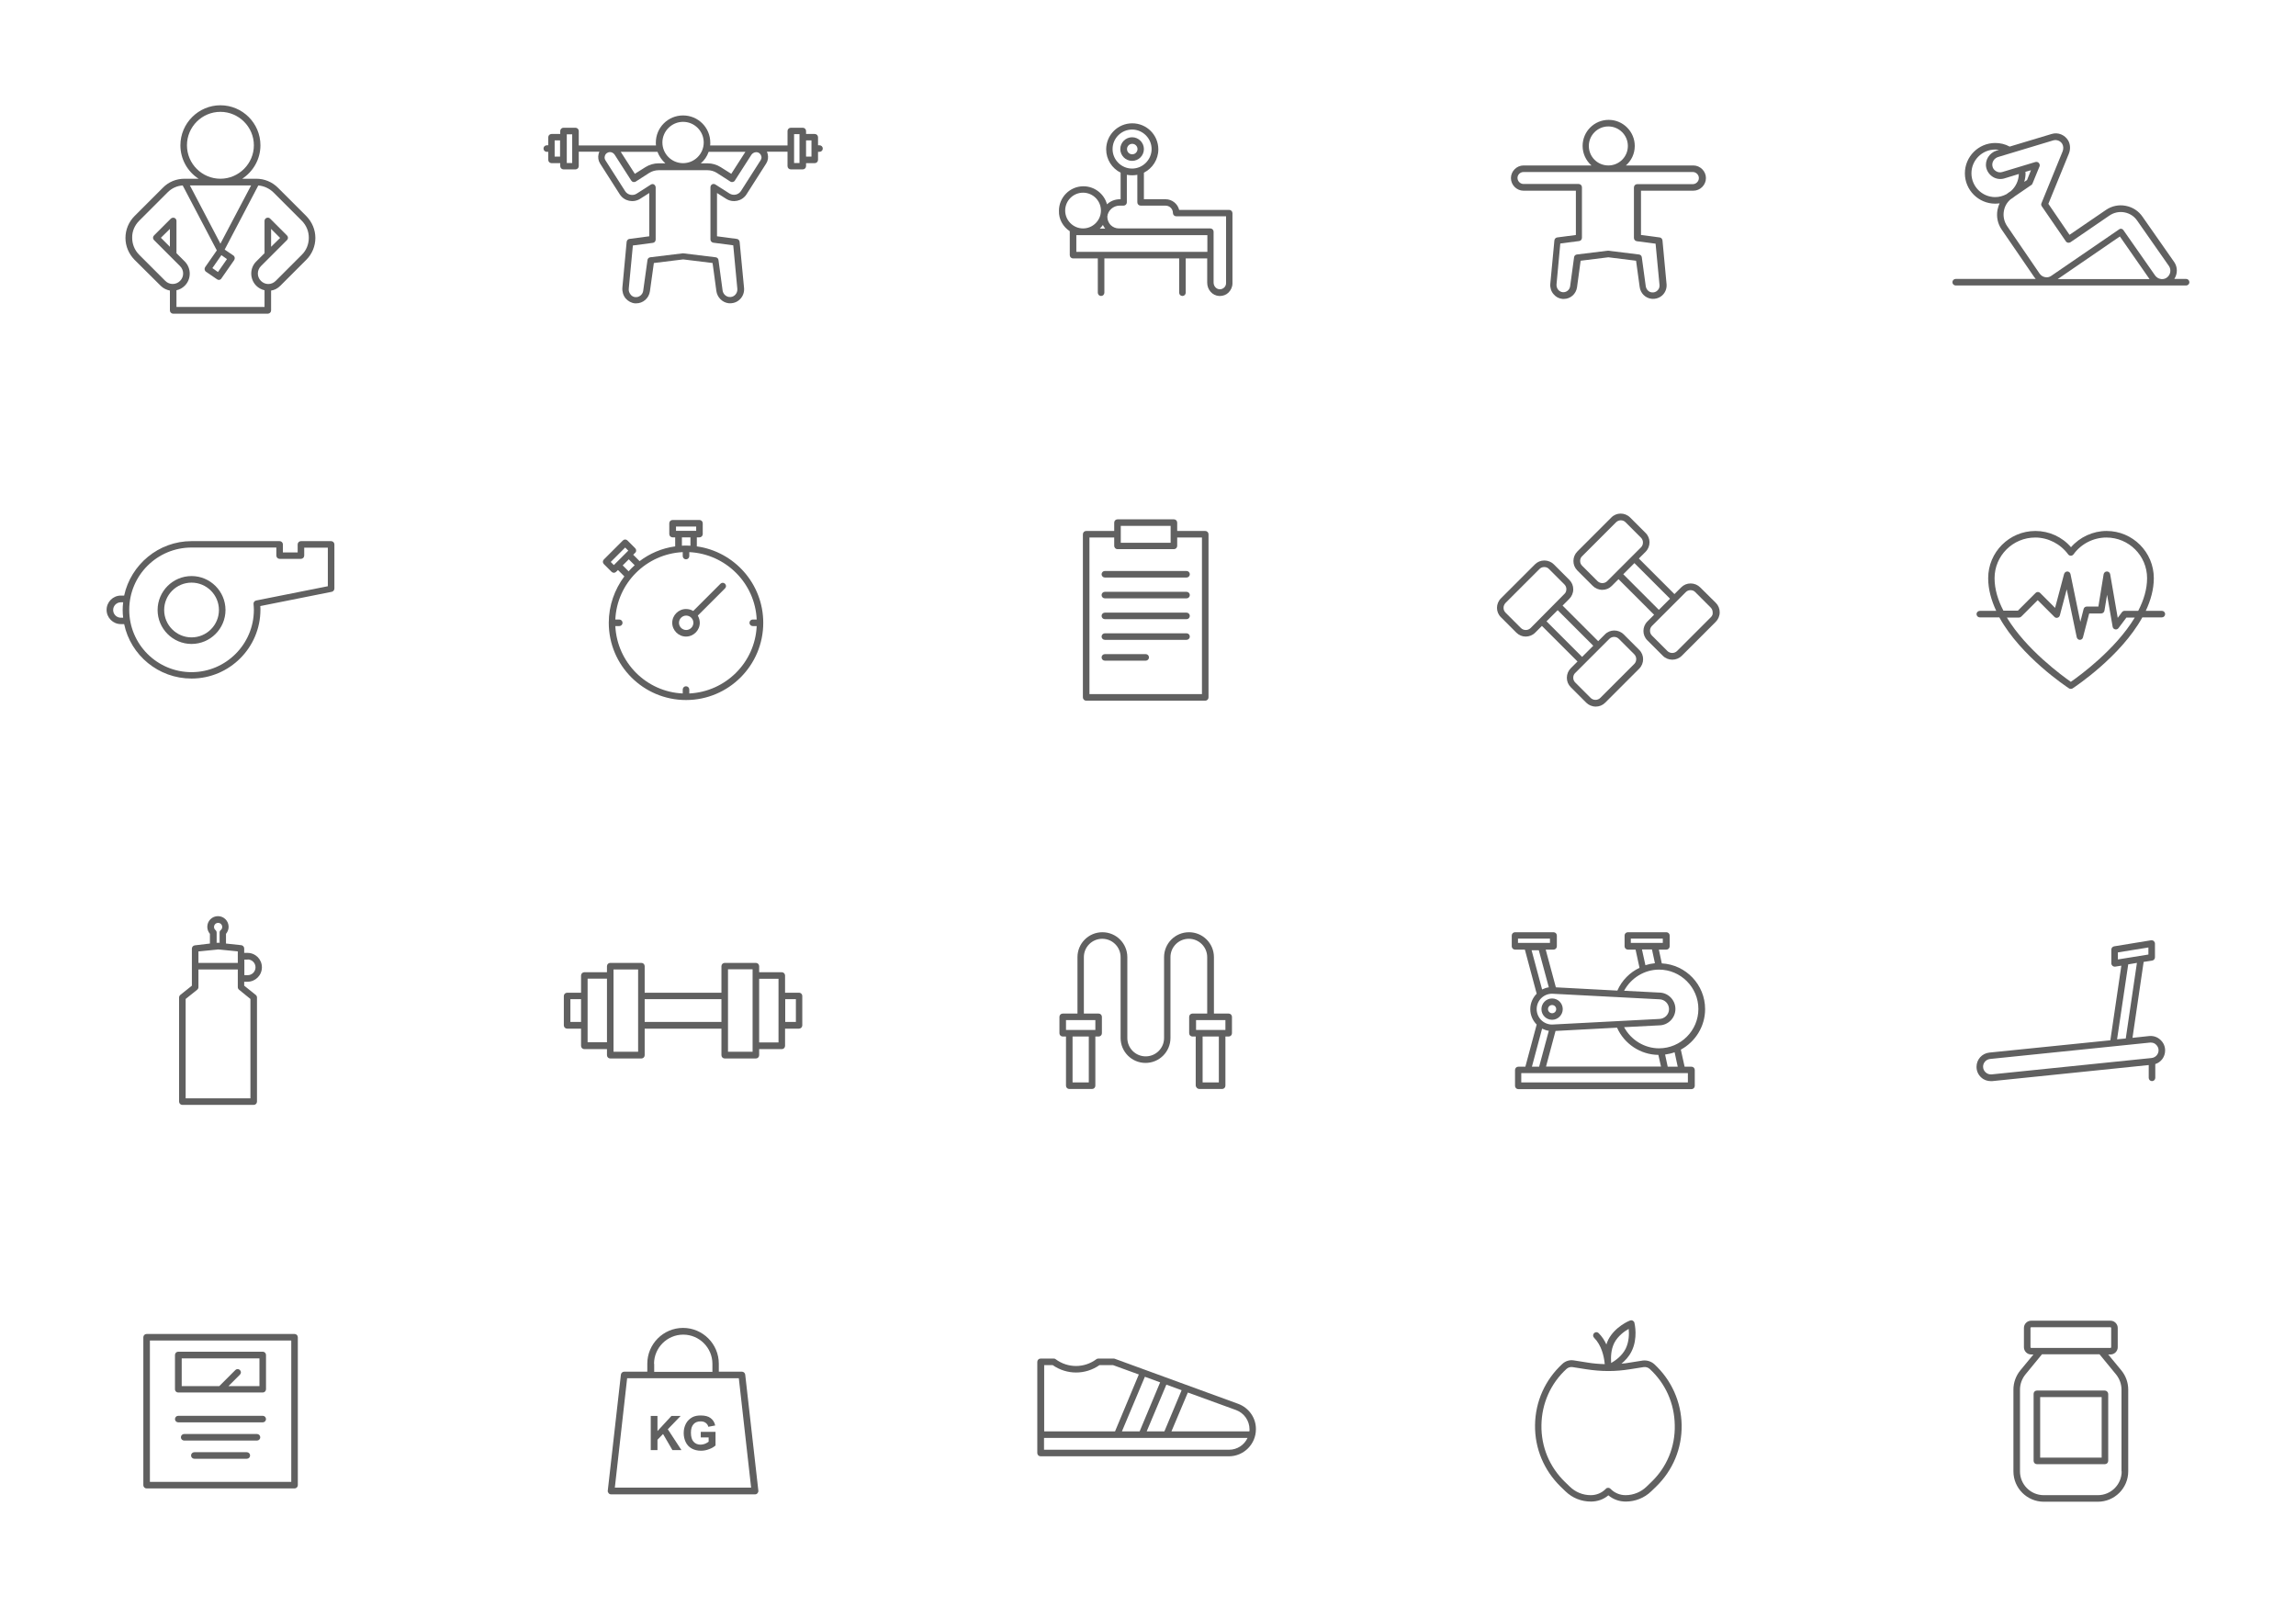 <?xml version="1.0" encoding="utf-8"?>
<!-- Generator: Adobe Illustrator 21.0.0, SVG Export Plug-In . SVG Version: 6.00 Build 0)  -->
<svg version="1.1" id="Layer_1" xmlns="http://www.w3.org/2000/svg" xmlns:xlink="http://www.w3.org/1999/xlink" x="0px" y="0px"
	 width="1400px" height="980px" viewBox="0 0 1400 980" style="enable-background:new 0 0 1400 980;" xml:space="preserve">
<style type="text/css">
	.st0{fill:#606060;}
</style>
<path class="st0" d="M98,174.3c1.6,1.6,3.6,2.5,5.6,2.9v12.1c0,1.1,0.9,2,2,2h57.7c1.1,0,2-0.9,2-2l0-12.1c2.1-0.3,4-1.3,5.6-2.9
	l15.9-15.9c3.5-3.5,5.5-8.3,5.5-13.3c0-5-2-9.7-5.5-13.3l-17.3-17.3c-3.5-3.5-8.2-5.5-13.2-5.5h-8.6c6.7-4.4,11.1-11.9,11.1-20.4
	c0-13.5-11-24.4-24.4-24.4S110,75.2,110,88.6c0,8.5,4.4,16.1,11.1,20.4h-8.6c-5,0-9.7,1.9-13.2,5.5L82,131.8
	c-3.5,3.5-5.5,8.3-5.5,13.3c0,5,2,9.7,5.5,13.3L98,174.3z M114,88.6c0-11.3,9.2-20.4,20.4-20.4s20.4,9.2,20.4,20.4
	s-9.2,20.4-20.4,20.4S114,99.9,114,88.6z M153.1,113.1l-18.7,35.5l-18.6-35.5H153.1z M135,155.6l3.4,2.4l-5.5,7.9l-3.4-2.4
	L135,155.6z M84.9,134.6l17.3-17.3c2.5-2.5,5.7-4,9.2-4.2l20.8,39.6l-7.1,10.2c-0.6,0.9-0.4,2.2,0.5,2.8l6.7,4.6
	c0.3,0.2,0.7,0.4,1.1,0.4c0.6,0,1.3-0.3,1.6-0.9l7.8-11.2c0.6-0.9,0.4-2.2-0.5-2.8l-5.3-3.6l20.5-39.1c3.5,0.3,6.7,1.8,9.2,4.2
	l17.3,17.3c2.8,2.8,4.3,6.5,4.3,10.4c0,3.9-1.5,7.7-4.3,10.4l-15.9,15.9c-1.2,1.2-2.8,1.9-4.5,1.9s-3.3-0.7-4.5-1.9
	c-2.5-2.5-2.5-6.5,0-9l15.9-15.9c0.8-0.8,0.8-2,0-2.8l-10.3-10.3c-0.6-0.6-1.4-0.7-2.2-0.4c-0.7,0.3-1.2,1-1.2,1.8l0,19.7l-5.1,5.1
	c-4,4-4,10.6,0,14.7c1.4,1.4,3.2,2.4,5.1,2.8l0,10.2h-53.7V177c1.9-0.4,3.6-1.3,5.1-2.8c4-4,4-10.6,0-14.7l-5.1-5.1v-19.7
	c0-0.8-0.5-1.5-1.2-1.8c-0.7-0.3-1.6-0.1-2.2,0.4l-10.3,10.3c-0.4,0.4-0.6,0.9-0.6,1.4c0,0.5,0.2,1,0.6,1.4l15.9,15.9
	c2.5,2.5,2.5,6.5,0,9c-2.5,2.5-6.5,2.5-9,0l-15.9-15.9c-2.8-2.8-4.3-6.5-4.3-10.4C80.5,141.1,82.1,137.4,84.9,134.6z M165.3,150.5
	l0-10.9l5.5,5.5L165.3,150.5z M103.6,139.6v10.9l-5.5-5.5L103.6,139.6z"/>
<path class="st0" d="M499.7,88.6h-0.9v-4.9c0-1.1-0.9-2-2-2h-5.3v-1.8c0-1.1-0.9-2-2-2h-7.3c-1.1,0-2,0.9-2,2v8.8H433
	c0.1-0.5,0.1-1.1,0.1-1.7c0-9.2-7.4-16.6-16.6-16.6c-9.2,0-16.6,7.4-16.6,16.6c0,0.6,0,1.1,0.1,1.7h-47.1v-8.8c0-1.1-0.9-2-2-2h-7.3
	c-1.1,0-2,0.9-2,2v1.8h-5.3c-1.1,0-2,0.9-2,2v4.9h-0.9c-1.1,0-2,0.9-2,2c0,1.1,0.9,2,2,2h0.9v4.9c0,1.1,0.9,2,2,2h5.3v1.8
	c0,1.1,0.9,2,2,2h7.3c1.1,0,2-0.9,2-2v-8.8h12.6c-0.2,0.4-0.4,0.9-0.5,1.4c-0.5,2-0.2,4.1,0.9,5.8l12,18.8c2.7,4.2,8.3,5.4,12.5,2.7
	l5.5-3.5l0,26.4l-12.1,1.6c-0.9,0.1-1.6,0.9-1.7,1.8l-2.6,27.9c-0.2,2.4,0.5,4.8,2,6.6c1.5,1.7,3.5,2.8,5.7,3c0.2,0,0.5,0,0.7,0
	c4.2,0,7.8-3.1,8.4-7.4l2.4-17.2l17.9-2.2l17.9,2.2l2.3,17c0.5,3.9,3.6,7,7.3,7.5c2.6,0.3,5.2-0.5,7-2.3c1.9-1.8,2.8-4.3,2.6-6.9
	l-2.7-28.2c-0.1-0.9-0.8-1.7-1.7-1.8l-12.1-1.6v-26.4l5.5,3.5c4.2,2.7,9.8,1.5,12.5-2.7l12-18.8c1.1-1.7,1.4-3.9,0.9-5.8
	c-0.1-0.5-0.3-0.9-0.5-1.4h12.6v8.8c0,1.1,0.9,2,2,2h7.3c1.1,0,2-0.9,2-2v-1.8h5.3c1.1,0,2-0.9,2-2v-4.9h0.9c1.1,0,2-0.9,2-2
	C501.7,89.5,500.8,88.6,499.7,88.6z M338.2,95.5v-9.9h3.3v9.9H338.2z M348.9,99.4h-3.3v-1.8V83.7v-1.8h3.3V99.4z M416.5,74.3
	c7,0,12.6,5.7,12.6,12.6c0,7-5.7,12.6-12.6,12.6c-7,0-12.6-5.7-12.6-12.6C403.9,80,409.6,74.3,416.5,74.3z M400.9,92.6
	c1,2.7,2.7,5.1,4.8,7h-4.1c-2.8,0-5.6,0.8-8,2.3l-6.5,4.1l-8.6-13.4H400.9z M463.8,97.7l-12,18.8c-1.5,2.3-4.6,3-7,1.5l-8.6-5.5
	c-0.6-0.4-1.4-0.4-2-0.1c-0.6,0.4-1,1-1,1.8l0,31.8c0,1,0.7,1.8,1.7,2l12.2,1.6l2.5,26.6c0.1,1.4-0.4,2.7-1.4,3.7
	c-1,1-2.4,1.4-3.7,1.2c-2-0.3-3.6-1.9-3.9-4l-2.5-18.5c-0.1-0.9-0.8-1.6-1.7-1.7l-19.7-2.4c-0.2,0-0.3,0-0.5,0l-19.7,2.4
	c-0.9,0.1-1.6,0.8-1.7,1.7l-2.6,18.7c-0.3,2.4-2.5,4.1-4.8,3.9c-1.1-0.1-2.2-0.6-2.9-1.6c-0.8-1-1.3-2.3-1.1-3.6l2.5-26.3l12.2-1.6
	c1-0.1,1.7-1,1.7-2v-31.8c0-0.7-0.4-1.4-1-1.8c-0.6-0.4-1.4-0.3-2,0.1l-8.6,5.5c-2.3,1.5-5.5,0.8-7-1.5l-12-18.8
	c-0.5-0.8-0.7-1.7-0.4-2.6c0.2-0.9,0.8-1.7,1.7-2.1c1.5-0.8,3.4-0.2,4.4,1.4l10,15.6c0.3,0.4,0.7,0.8,1.3,0.9c0.5,0.1,1.1,0,1.5-0.3
	l8.1-5.2c1.7-1.1,3.8-1.7,5.8-1.7h29.8c2.1,0,4.1,0.6,5.8,1.7l8.1,5.2c0.4,0.3,1,0.4,1.5,0.3c0.5-0.1,1-0.4,1.3-0.9l10-15.6
	c1-1.5,2.9-2.1,4.4-1.4c0.8,0.4,1.5,1.2,1.7,2.1C464.5,95.9,464.3,96.9,463.8,97.7z M445.9,106l-6.5-4.1c-2.4-1.5-5.1-2.3-8-2.3
	h-4.1c2.2-1.8,3.8-4.2,4.8-7h22.4L445.9,106z M487.5,99.4h-3.3V81.8h3.3v1.8v13.9V99.4z M494.8,95.5h-3.3v-9.9h3.3V95.5z"/>
<g>
	<path class="st0" d="M652.3,141c0,0.1,0,0.3,0,0.4v14.2c0,1.1,0.9,2,2,2h15.1v20.9c0,1.1,0.9,2,2,2s2-0.9,2-2v-20.9H719v20.9
		c0,1.1,0.9,2,2,2c1.1,0,2-0.9,2-2v-20.9h13.1v14.8c0,4.3,3.2,7.9,7.3,8.1c0.1,0,0.3,0,0.4,0c2,0,3.9-0.7,5.3-2.1
		c1.5-1.5,2.4-3.5,2.4-5.6v-42.8c0-1.1-0.9-2-2-2H719c-0.9-3.7-4.3-6.5-8.3-6.5h-13.2v-16.2c5.2-2.6,8.8-8,8.8-14.2
		c0-8.8-7.1-15.9-15.9-15.9c-8.8,0-15.9,7.1-15.9,15.9c0,6.2,3.6,11.6,8.8,14.2v16.2h-0.4c-3.1,0-5.9,1.2-7.9,3.1
		c-1.7-6.3-7.5-11-14.4-11c-8.2,0-14.9,6.7-14.9,14.9C645.5,133.7,648.2,138.3,652.3,141z M656.3,153.6v-10.2h26.1h53.8v10.2H656.3z
		 M670.6,139.4c0.7-0.7,1.4-1.4,1.9-2.2c0.4,0.8,0.8,1.5,1.4,2.2H670.6z M678.4,90.9c0-6.6,5.4-11.9,11.9-11.9s11.9,5.4,11.9,11.9
		s-5.4,11.9-11.9,11.9S678.4,97.5,678.4,90.9z M682.7,125.4h2.4c1.1,0,2-0.9,2-2v-16.8c1,0.2,2.1,0.3,3.2,0.3s2.1-0.1,3.2-0.3v16.8
		c0,1.1,0.9,2,2,2h15.2c2.5,0,4.5,2,4.5,4.5c0,1.1,0.9,2,2,2h30.4v40.8c0,1-0.4,2-1.2,2.7c-0.8,0.7-1.8,1.1-2.8,1
		c-2-0.1-3.6-1.9-3.6-4.1v-16.8v-14.2c0-1.1-0.9-2-2-2h-55.8c-1.9,0-3.7-0.8-5-2.1c-1.3-1.4-2-3.2-2-5.1
		C675.5,128.4,678.8,125.4,682.7,125.4z M660.4,117.5c6,0,10.9,4.9,10.9,10.9c0,6-4.9,10.9-10.9,10.9s-10.9-4.9-10.9-10.9
		C649.5,122.4,654.4,117.5,660.4,117.5z"/>
	<path class="st0" d="M697.5,90.9c0-3.9-3.2-7.2-7.2-7.2c-3.9,0-7.2,3.2-7.2,7.2c0,3.9,3.2,7.2,7.2,7.2
		C694.3,98.1,697.5,94.9,697.5,90.9z M687.2,90.9c0-1.7,1.4-3.2,3.2-3.2c1.7,0,3.2,1.4,3.2,3.2c0,1.7-1.4,3.2-3.2,3.2
		C688.6,94.1,687.2,92.7,687.2,90.9z"/>
</g>
<path class="st0" d="M929,116.3h31.9v27l-11.4,1.5c-0.9,0.1-1.6,0.9-1.7,1.8l-2.5,26.5c-0.2,2.3,0.5,4.6,2,6.3
	c1.4,1.7,3.3,2.7,5.5,2.9c0.2,0,0.5,0,0.7,0c4.1,0,7.5-3,8.1-7.1l2.2-16.2l16.9-2.1l16.9,2.1l2.2,16c0.5,3.8,3.4,6.7,7.1,7.2
	c2.5,0.3,5-0.5,6.8-2.2c1.8-1.7,2.7-4.2,2.5-6.6l-2.5-26.8c-0.1-0.9-0.8-1.7-1.7-1.8l-11.4-1.5v-27h31.9c4.2,0,7.7-3.5,7.7-7.7
	c0-4.2-3.5-7.7-7.7-7.7h-41.1c3.3-2.9,5.4-7.1,5.4-11.9c0-8.7-7.1-15.9-15.9-15.9s-15.9,7.1-15.9,15.9c0,4.7,2.1,9,5.4,11.9H929
	c-4.2,0-7.7,3.5-7.7,7.7C921.3,112.8,924.8,116.3,929,116.3z M968.8,89c0-6.5,5.3-11.9,11.9-11.9c6.5,0,11.9,5.3,11.9,11.9
	s-5.3,11.9-11.9,11.9C974.1,100.9,968.8,95.6,968.8,89z M929,104.9h103.2c2,0,3.7,1.7,3.7,3.7c0,2-1.7,3.7-3.7,3.7h-33.9
	c-1.1,0-2,0.9-2,2l0,30.8c0,1,0.7,1.8,1.7,2l11.5,1.5l2.4,25.2c0.1,1.3-0.3,2.5-1.3,3.4c-0.9,0.9-2.2,1.3-3.5,1.1
	c-1.8-0.2-3.3-1.8-3.6-3.8l-2.4-17.6c-0.1-0.9-0.8-1.6-1.7-1.7l-18.7-2.3c-0.2,0-0.3,0-0.5,0l-18.7,2.3c-0.9,0.1-1.6,0.8-1.7,1.7
	l-2.4,17.7c-0.3,2.2-2.3,3.8-4.5,3.6c-1-0.1-2-0.6-2.7-1.4c-0.8-0.9-1.2-2.2-1.1-3.4l2.3-24.9l11.5-1.5c1-0.1,1.7-1,1.7-2v-30.8
	c0-1.1-0.9-2-2-2H929c-2,0-3.7-1.7-3.7-3.7C925.3,106.5,927,104.9,929,104.9z"/>
<g>
	<path class="st0" d="M116.8,351.3c-11.4,0-20.7,9.3-20.7,20.7c0,11.4,9.3,20.7,20.7,20.7c11.4,0,20.7-9.3,20.7-20.7
		C137.5,360.6,128.2,351.3,116.8,351.3z M116.8,388.7c-9.2,0-16.7-7.5-16.7-16.7c0-9.2,7.5-16.7,16.7-16.7c9.2,0,16.7,7.5,16.7,16.7
		C133.5,381.2,126,388.7,116.8,388.7z"/>
	<path class="st0" d="M201.9,330h-18.4c-1.1,0-2,0.9-2,2v4.9h-9V332c0-1.1-0.9-2-2-2h-53.7c-20.1,0-37,14.3-41.1,33.2h-2
		c-4.8,0-8.7,3.9-8.7,8.7c0,4.8,3.9,8.7,8.7,8.7h2c4,19,20.9,33.2,41.1,33.2c23.1,0,42-18.8,42-42c0-0.7,0-1.4-0.1-2.2l43.6-8.7
		c0.9-0.2,1.6-1,1.6-2V332C203.9,330.9,203,330,201.9,330z M73.7,376.7c-2.6,0-4.7-2.1-4.7-4.7c0-2.6,2.1-4.7,4.7-4.7h1.4
		c-0.2,1.6-0.3,3.1-0.3,4.7c0,1.6,0.1,3.2,0.3,4.7H73.7z M199.9,357.5l-43.7,8.7c-1,0.2-1.7,1.1-1.6,2.1c0.1,1.3,0.2,2.5,0.2,3.6
		c0,20.9-17,38-38,38s-38-17-38-38s17-38,38-38h51.7v4.9c0,1.1,0.9,2,2,2h13c1.1,0,2-0.9,2-2V334h14.4V357.5z"/>
</g>
<g>
	<path class="st0" d="M387.9,335.7c0-0.5-0.2-1-0.6-1.4l-4.7-4.7c-0.8-0.8-2-0.8-2.8,0l-11.6,11.6c-0.4,0.4-0.6,0.9-0.6,1.4
		s0.2,1,0.6,1.4l4.7,4.7c0.4,0.4,0.9,0.6,1.4,0.6s1-0.2,1.4-0.6l1.1-1.1l3.9,3.9c-5.9,7.9-9.5,17.7-9.5,28.3
		c0,26,21.1,47.1,47.1,47.1c26,0,47.1-21.1,47.1-47.1c0-23.7-17.6-43.4-40.5-46.6v-5.5h1.6c1.1,0,2-0.9,2-2v-6.6c0-1.1-0.9-2-2-2
		h-16.4c-1.1,0-2,0.9-2,2v6.6c0,1.1,0.9,2,2,2h1.6v5.5c-8.1,1.1-15.5,4.3-21.7,9l-3.9-3.9l1.1-1.1
		C387.7,336.8,387.9,336.3,387.9,335.7z M461.4,377.8h-2.4c-1.1,0-2,0.9-2,2s0.9,2,2,2h2.4c-1,22.2-18.9,40-41.1,41.1v-2.4
		c0-1.1-0.9-2-2-2s-2,0.9-2,2v2.4c-22.2-1-40-18.9-41.1-41.1h2.4c1.1,0,2-0.9,2-2s-0.9-2-2-2h-2.4c1-22.2,18.9-40,41.1-41.1v2.4
		c0,1.1,0.9,2,2,2s2-0.9,2-2v-2.4C442.5,337.8,460.4,355.6,461.4,377.8z M412.1,321.1h12.4v2.6H423h-9.2h-1.6V321.1z M415.8,327.7
		h5.2v5.1c-0.9,0-1.7-0.1-2.6-0.1c-0.9,0-1.7,0-2.6,0.1V327.7z M383.3,348.4l-3.6-3.6l3.7-3.7l3.6,3.6
		C385.7,345.9,384.4,347.1,383.3,348.4z M372.4,342.7l8.8-8.8l1.9,1.9l-8.8,8.8L372.4,342.7z"/>
	<path class="st0" d="M422.7,372.6c-1.3-0.8-2.8-1.2-4.4-1.2c-4.6,0-8.4,3.8-8.4,8.4s3.8,8.4,8.4,8.4s8.4-3.8,8.4-8.4
		c0-1.6-0.5-3.1-1.2-4.4l16.6-16.6c0.8-0.8,0.8-2,0-2.8c-0.8-0.8-2-0.8-2.8,0L422.7,372.6z M418.4,384.2c-2.4,0-4.4-2-4.4-4.4
		s2-4.4,4.4-4.4s4.4,2,4.4,4.4S420.8,384.2,418.4,384.2z"/>
</g>
<g>
	<path class="st0" d="M715.8,316.7h-34.4c-1.1,0-2,0.9-2,2v5.1h-17.1c-1.1,0-2,0.9-2,2v99.5c0,1.1,0.9,2,2,2h72.6c1.1,0,2-0.9,2-2
		v-99.5c0-1.1-0.9-2-2-2h-17.1v-5.1C717.8,317.6,716.9,316.7,715.8,316.7z M683.4,320.7h30.4V331h-30.4V320.7z M732.9,327.8v95.5
		h-68.6v-95.5h15.1v5.1c0,1.1,0.9,2,2,2h34.4c1.1,0,2-0.9,2-2v-5.1H732.9z"/>
	<path class="st0" d="M671.7,350.2c0,1.1,0.9,2,2,2h49.8c1.1,0,2-0.9,2-2c0-1.1-0.9-2-2-2h-49.8
		C672.6,348.2,671.7,349.1,671.7,350.2z"/>
	<path class="st0" d="M723.5,360.9h-49.8c-1.1,0-2,0.9-2,2s0.9,2,2,2h49.8c1.1,0,2-0.9,2-2S724.6,360.9,723.5,360.9z"/>
	<path class="st0" d="M723.5,373.6h-49.8c-1.1,0-2,0.9-2,2s0.9,2,2,2h49.8c1.1,0,2-0.9,2-2S724.6,373.6,723.5,373.6z"/>
	<path class="st0" d="M723.5,386.2h-49.8c-1.1,0-2,0.9-2,2s0.9,2,2,2h49.8c1.1,0,2-0.9,2-2S724.6,386.2,723.5,386.2z"/>
	<path class="st0" d="M698.6,398.9h-24.9c-1.1,0-2,0.9-2,2s0.9,2,2,2h24.9c1.1,0,2-0.9,2-2S699.7,398.9,698.6,398.9z"/>
</g>
<g>
	<path class="st0" d="M930.3,388.2c2.1,0,4.2-0.8,5.8-2.4l4.1-4.1l21.7,21.7l-4.1,4.1c-1.5,1.5-2.4,3.6-2.4,5.8
		c0,2.2,0.8,4.2,2.4,5.8l9.4,9.4c1.5,1.5,3.6,2.4,5.8,2.4c2.2,0,4.2-0.8,5.8-2.4l20.7-20.7c3.2-3.2,3.2-8.4,0-11.5l-9.4-9.4
		c-3.2-3.2-8.4-3.2-11.5,0l-4.1,4.1l-21.7-21.7l4.1-4.1c1.5-1.5,2.4-3.6,2.4-5.8c0-2.2-0.8-4.2-2.4-5.8l-9.4-9.4
		c-1.5-1.5-3.6-2.4-5.8-2.4c-2.2,0-4.2,0.8-5.8,2.4l-20.7,20.7c-3.2,3.2-3.2,8.4,0,11.5l9.4,9.4
		C926.2,387.4,928.2,388.2,930.3,388.2z M981.3,389.6c0.8-0.8,1.9-1.2,2.9-1.2c1.1,0,2.1,0.4,2.9,1.2l9.4,9.4c1.6,1.6,1.6,4.3,0,5.9
		l-20.7,20.7c-1.6,1.6-4.3,1.6-5.9,0l-9.4-9.4c-0.8-0.8-1.2-1.8-1.2-2.9c0-1.1,0.4-2.2,1.2-2.9L981.3,389.6z M949.8,372.1l21.7,21.7
		l-6.8,6.8l-21.7-21.7l3.4-3.4L949.8,372.1z M918,367.7l20.7-20.7c0.8-0.8,1.8-1.2,2.9-1.2c1.1,0,2.2,0.4,2.9,1.2l9.4,9.4
		c0.8,0.8,1.2,1.8,1.2,2.9c0,1.1-0.4,2.2-1.2,2.9c0,0,0,0,0,0L933.3,383c-1.6,1.6-4.3,1.6-5.9,0l-9.4-9.4
		C916.4,372,916.4,369.4,918,367.7z"/>
	<path class="st0" d="M1036.7,358.2c-1.5-1.5-3.6-2.4-5.8-2.4c-2.2,0-4.2,0.8-5.8,2.4l-4.1,4.1l-21.7-21.7l4.1-4.1
		c3.2-3.2,3.2-8.4,0-11.5l-9.4-9.4c-3.2-3.2-8.4-3.2-11.5,0l-20.7,20.7c-1.5,1.5-2.4,3.6-2.4,5.8c0,2.2,0.8,4.2,2.4,5.8l9.4,9.4
		c1.5,1.5,3.6,2.4,5.8,2.4c2.2,0,4.2-0.8,5.8-2.4l4.1-4.1l21.7,21.7l-4.1,4.1c-3.2,3.2-3.2,8.4,0,11.5l9.4,9.4
		c1.6,1.6,3.7,2.4,5.8,2.4c2.1,0,4.2-0.8,5.8-2.4l20.7-20.7c1.5-1.5,2.4-3.6,2.4-5.8c0-2.2-0.8-4.2-2.4-5.8L1036.7,358.2z
		 M980,354.4c-1.6,1.6-4.3,1.6-5.9,0l-9.4-9.4c-0.8-0.8-1.2-1.8-1.2-2.9c0-1.1,0.4-2.2,1.2-2.9l20.7-20.7c0.8-0.8,1.9-1.2,2.9-1.2
		c1.1,0,2.1,0.4,2.9,1.2l9.4,9.4c1.6,1.6,1.6,4.3,0,5.9l-5.5,5.5c0,0,0,0,0,0l-4.8,4.8L980,354.4z M989.8,350.2l3.4-3.4l3.4-3.4
		l21.7,21.7l-6.8,6.8L989.8,350.2z M1043.3,376.3l-20.7,20.7c-1.6,1.6-4.3,1.6-5.9,0l-9.4-9.4c-1.6-1.6-1.6-4.3,0-5.9l5.5-5.5
		c0,0,0,0,0,0l9.6-9.6c0,0,0,0,0,0l5.5-5.5c0.8-0.8,1.8-1.2,2.9-1.2c1.1,0,2.2,0.4,2.9,1.2l9.4,9.4c0.8,0.8,1.2,1.8,1.2,2.9
		C1044.5,374.4,1044.1,375.5,1043.3,376.3z"/>
</g>
<path class="st0" d="M1205.2,374.5c0,1.1,0.9,2,2,2h11.9c13.2,23.9,41,42.3,42.5,43.3c0.3,0.2,0.7,0.3,1.1,0.3s0.8-0.1,1.1-0.3
	c1.5-1,29.3-19.4,42.5-43.3h11.9c1.1,0,2-0.9,2-2s-0.9-2-2-2h-9.8c3-6.4,4.9-13.1,4.9-19.9c0-15.9-12.9-28.8-28.8-28.8
	c-8.3,0-16.3,3.7-21.7,9.9c-5.4-6.3-13.4-9.9-21.7-9.9c-15.9,0-28.8,12.9-28.8,28.8c0,6.8,1.9,13.5,4.9,19.9h-9.8
	C1206.1,372.5,1205.2,373.4,1205.2,374.5z M1262.7,415.8c-5.1-3.6-27.1-19.5-39-39.2h7.4c0.5,0,1-0.2,1.4-0.6l10-10l10.2,10.2
	c0.5,0.5,1.2,0.7,1.9,0.5c0.7-0.2,1.2-0.7,1.4-1.4l4.2-15.9l6.1,29.2c0.2,0.9,1,1.6,1.9,1.6c0,0,0,0,0,0c0.9,0,1.7-0.6,1.9-1.5
	l3.8-14.6h7.3c1,0,1.8-0.7,2-1.7l1.6-9.7l3.4,19.5c0.1,0.8,0.7,1.4,1.5,1.6c0.8,0.2,1.6-0.1,2.1-0.8l4.8-6.4h5.1
	C1289.8,396.3,1267.9,412.2,1262.7,415.8z M1216.2,352.6c0-13.7,11.1-24.8,24.8-24.8c7.9,0,15.4,3.9,20.1,10.3
	c0.4,0.5,1,0.8,1.6,0.8s1.2-0.3,1.6-0.8c4.7-6.5,12.2-10.3,20.1-10.3c13.7,0,24.8,11.1,24.8,24.8c0,6.8-2.1,13.5-5.4,19.9h-8.3
	c-0.6,0-1.2,0.3-1.6,0.8l-2.6,3.5l-4.6-26.6c-0.2-1-1-1.7-2-1.7c0,0,0,0,0,0c-1,0-1.8,0.7-2,1.7l-3.2,19.7h-7.1
	c-0.9,0-1.7,0.6-1.9,1.5l-2,7.8l-6-29.1c-0.2-0.9-1-1.6-1.9-1.6c-0.9,0-1.7,0.6-2,1.5l-5.5,20.7l-9.1-9.1c-0.8-0.8-2-0.8-2.8,0
	l-10.8,10.8h-8.8C1218.3,366.1,1216.2,359.4,1216.2,352.6z"/>
<g>
	<path class="st0" d="M118.8,576.5c-1,0.1-1.8,1-1.8,2v10.8v11.8l-7,5.6c-0.5,0.4-0.8,1-0.8,1.6v63.5c0,1.1,0.9,2,2,2h43.5
		c1.1,0,2-0.9,2-2v-63.5c0-0.6-0.3-1.2-0.8-1.6l-7-5.6v-2.4h2c4.8,0,8.8-3.9,8.8-8.8s-3.9-8.8-8.8-8.8h-2v-2.7c0-1-0.8-1.9-1.8-2
		l-9.3-1v-5.9c1-1.2,1.6-2.7,1.6-4.3c0-3.6-2.9-6.5-6.5-6.5c-3.6,0-6.5,2.9-6.5,6.5c0,1.6,0.6,3.1,1.6,4.3v5.9L118.8,576.5z
		 M152.7,609.2v60.6h-39.5v-60.6l7-5.6c0.5-0.4,0.8-1,0.8-1.6v-10.8h24V602c0,0.6,0.3,1.2,0.8,1.6L152.7,609.2z M151,585.1
		c2.6,0,4.8,2.1,4.8,4.8c0,2.6-2.1,4.8-4.8,4.8h-2v-5.4v-4.1H151z M145,587.2h-24v-7l12-1.2l12,1.2V587.2z M131.4,567.2
		c-0.6-0.5-0.9-1.2-0.9-1.9c0-1.4,1.1-2.5,2.5-2.5s2.5,1.1,2.5,2.5c0,0.7-0.3,1.4-0.9,1.9c-0.5,0.4-0.7,0.9-0.7,1.5v6.3l-0.7-0.1
		c-0.1,0-0.3,0-0.4,0l-0.7,0.1v-6.2C132.1,568.2,131.9,567.6,131.4,567.2z"/>
</g>
<path class="st0" d="M487.2,605.4h-8.5v-10.5c0-1.1-0.9-2-2-2h-13.8v-3.7c0-1.1-0.9-2-2-2h-19c-1.1,0-2,0.9-2,2v16.2h-46.8v-16.2
	c0-1.1-0.9-2-2-2h-19c-1.1,0-2,0.9-2,2v3.7h-13.8c-1.1,0-2,0.9-2,2v10.5h-8.5c-1.1,0-2,0.9-2,2v17.9c0,1.1,0.9,2,2,2h8.5v10.5
	c0,1.1,0.9,2,2,2h13.8v3.7c0,1.1,0.9,2,2,2h19c1.1,0,2-0.9,2-2v-16.2h46.8v16.2c0,1.1,0.9,2,2,2h19c1.1,0,2-0.9,2-2v-3.7h13.8
	c1.1,0,2-0.9,2-2v-10.5h8.5c1.1,0,2-0.9,2-2v-17.9C489.2,606.3,488.4,605.4,487.2,605.4z M347.8,623.2v-13.9h6.5v13.9H347.8z
	 M358.3,635.7v-10.5v-17.9v-10.5h11.8v38.8H358.3z M389.1,641.4h-15v-3.7v-42.8v-3.7h15v16.2v17.9V641.4z M393.1,623.2v-13.9h46.8
	v13.9H393.1z M458.9,641.4h-15v-16.2v-17.9v-16.2h15v3.7v42.8V641.4z M474.7,635.7h-11.8v-38.8h11.8v10.5v17.9V635.7z M485.3,623.2
	h-6.5v-13.9h6.5V623.2z"/>
<path class="st0" d="M731.3,664.1h13.9c1.1,0,2-0.9,2-2v-30h2c1.1,0,2-0.9,2-2v-10c0-1.1-0.9-2-2-2h-9v-34.4
	c0-8.4-6.8-15.2-15.2-15.2c-8.4,0-15.2,6.8-15.2,15.2v49.3c0,6.2-5,11.2-11.2,11.2c-6.2,0-11.2-5-11.2-11.2v-49.3
	c0-8.4-6.8-15.2-15.2-15.2c-8.4,0-15.2,6.8-15.2,15.2v34.4h-9c-1.1,0-2,0.9-2,2v10c0,1.1,0.9,2,2,2h2v30c0,1.1,0.9,2,2,2h13.9
	c1.1,0,2-0.9,2-2v-30h2c1.1,0,2-0.9,2-2v-10c0-1.1-0.9-2-2-2h-9v-34.4c0-6.2,5-11.2,11.2-11.2s11.2,5,11.2,11.2v49.3
	c0,8.4,6.8,15.2,15.2,15.2c8.4,0,15.2-6.8,15.2-15.2v-49.3c0-6.2,5-11.2,11.2-11.2c6.2,0,11.2,5,11.2,11.2v34.4h-9c-1.1,0-2,0.9-2,2
	v10c0,1.1,0.9,2,2,2h2v30C729.3,663.2,730.2,664.1,731.3,664.1z M663.9,660.1H654v-28h9.9V660.1z M667.9,628.1h-2H652h-2v-6h17.9
	V628.1z M743.2,660.1h-9.9v-28h9.9V660.1z M729.3,622.1h17.9v6h-2h-13.9h-2V622.1z"/>
<g>
	<path class="st0" d="M1039.7,615.4c0-14.9-11.7-27.1-26.4-27.9l-1.8-8.4h4.6c1.1,0,2-0.9,2-2v-6.6c0-1.1-0.9-2-2-2h-23.5
		c-1.1,0-2,0.9-2,2v6.6c0,1.1,0.9,2,2,2h4.7l2.4,11.1c-5.9,2.8-10.8,7.7-13.5,13.9l-37.5-2l-6.2-23h4.8c1.1,0,2-0.9,2-2v-6.6
		c0-1.1-0.9-2-2-2h-23.5c-1.1,0-2,0.9-2,2v6.6c0,1.1,0.9,2,2,2h6l7.2,26.9c-2.4,2.4-3.9,5.8-3.9,9.4c0,3.7,1.5,7,3.9,9.4l-6.9,25.7
		h-4.3c-1.1,0-2,0.9-2,2v9.7c0,1.1,0.9,2,2,2h105.6c1.1,0,2-0.9,2-2v-9.7c0-1.1-0.9-2-2-2h-4.2l-2.3-10.4
		C1033.6,635.4,1039.7,626.1,1039.7,615.4z M925.6,572.4h19.5v2.6h-19.5V572.4z M994.4,572.4h19.5v2.6h-19.5V572.4z M1001.2,579h6.1
		l1.8,8.4c-2,0.2-3.9,0.6-5.8,1.2L1001.2,579z M1011.6,591.3c13.2,0,24,10.8,24,24c0,13.2-10.8,24-24,24c-8.9,0-17.1-5.1-21.3-12.9
		l21.3-1.1c5.5,0,10-4.5,10-10c0-5.5-4.5-10-9.9-10c0,0,0,0,0,0l-21.4-1.1C994.5,596.4,1002.7,591.3,1011.6,591.3z M937,615.4
		c0-5.2,4.2-9.4,9.4-9.4l65.3,3.4c3.3,0,6,2.7,6,6s-2.7,6-6.2,6l-65.1,3.4C941.2,624.8,937,620.6,937,615.4z M948.5,628.7l37.5-2
		c4.4,9.9,14.3,16.5,25.2,16.6l1.6,7.1h-70.1L948.5,628.7z M938.3,579.5l6.1,22.6c-1.5,0.2-2.8,0.7-4.1,1.3l-6.4-23.9H938.3z
		 M940.3,627.3c1.3,0.6,2.6,1.1,4.1,1.3l-5.9,21.9h-4.4L940.3,627.3z M1029.3,660.1H927.6v-5.7h3.8h8.6h75.2h10.2h3.8V660.1z
		 M1023,650.5h-6.1l-1.6-7.4c2-0.3,3.9-0.7,5.8-1.4L1023,650.5z"/>
	<path class="st0" d="M952.9,615.4c0-3.6-2.9-6.5-6.5-6.5s-6.5,2.9-6.5,6.5s2.9,6.5,6.5,6.5S952.9,618.9,952.9,615.4z M943.9,615.4
		c0-1.4,1.1-2.5,2.5-2.5s2.5,1.1,2.5,2.5c0,1.4-1.1,2.5-2.5,2.5S943.9,616.7,943.9,615.4z"/>
</g>
<path class="st0" d="M1310.6,631.8l-10.3,1.1l6.8-46.3l5.2-0.8c1-0.2,1.7-1,1.7-2v-8.4c0-0.6-0.3-1.1-0.7-1.5s-1-0.5-1.6-0.5
	l-22.6,3.7c-1,0.2-1.7,1-1.7,2v8.4c0,0.6,0.3,1.1,0.7,1.5c0.4,0.3,0.8,0.5,1.3,0.5c0.1,0,0.2,0,0.3,0l3.8-0.6l-6.7,45.5l-73.8,7.5
	c-4.5,0.5-7.8,4.2-7.8,8.7c0,2.5,1,4.8,2.9,6.5c1.6,1.5,3.7,2.2,5.8,2.2c0.3,0,0.6,0,0.9,0l95.4-9.8v7.8c0,1.1,0.9,2,2,2s2-0.9,2-2
	v-8.4c3.5-1.1,6-4.4,6-8.3c0-2.5-1-4.8-2.9-6.5C1315.5,632.4,1313.1,631.6,1310.6,631.8z M1291.4,580.8l18.6-3v4.3l-18.6,3V580.8z
	 M1297.7,588.1l5.3-0.9l-6.8,46.1l-5.3,0.5L1297.7,588.1z M1312,645.2l-97.6,10c-1.3,0.1-2.6-0.3-3.6-1.2c-1-0.9-1.6-2.1-1.6-3.5
	c0-2.4,1.8-4.4,4.2-4.7l97.6-10c0.2,0,0.3,0,0.5,0c1.2,0,2.3,0.4,3.1,1.2c1,0.9,1.6,2.1,1.6,3.5
	C1316.2,642.9,1314.4,644.9,1312,645.2z"/>
<g>
	<path class="st0" d="M179.6,813.5H89.4c-1.1,0-2,0.9-2,2v90.2c0,1.1,0.9,2,2,2h90.2c1.1,0,2-0.9,2-2v-90.2
		C181.6,814.4,180.7,813.5,179.6,813.5z M177.6,903.7H91.4v-86.2h86.2V903.7z"/>
	<path class="st0" d="M108.7,849.2h51.5c1.1,0,2-0.9,2-2v-20.9c0-1.1-0.9-2-2-2h-51.5c-1.1,0-2,0.9-2,2v20.9
		C106.7,848.4,107.6,849.2,108.7,849.2z M110.7,828.4h47.5v16.9h-18.9l7-7c0.8-0.8,0.8-2,0-2.8c-0.8-0.8-2-0.8-2.8,0l-9.8,9.8h-22.9
		V828.4z"/>
	<path class="st0" d="M108.7,867.4h51.5c1.1,0,2-0.9,2-2c0-1.1-0.9-2-2-2h-51.5c-1.1,0-2,0.9-2,2
		C106.7,866.5,107.6,867.4,108.7,867.4z"/>
	<path class="st0" d="M156.7,874.5h-44.4c-1.1,0-2,0.9-2,2c0,1.1,0.9,2,2,2h44.4c1.1,0,2-0.9,2-2
		C158.7,875.4,157.8,874.5,156.7,874.5z"/>
	<path class="st0" d="M150.5,885.6h-32c-1.1,0-2,0.9-2,2c0,1.1,0.9,2,2,2h32c1.1,0,2-0.9,2-2C152.5,886.5,151.6,885.6,150.5,885.6z"
		/>
</g>
<g>
	<path class="st0" d="M454.4,838.3c-0.1-1-1-1.8-2-1.8h-14.1v-4.9c0-12-9.8-21.8-21.8-21.8c-12,0-21.8,9.8-21.8,21.8v4.9h-14.1
		c-1,0-1.9,0.8-2,1.8l-8,70.7c-0.1,0.6,0.1,1.1,0.5,1.6s0.9,0.7,1.5,0.7h87.8c0.6,0,1.1-0.2,1.5-0.7s0.6-1,0.5-1.6L454.4,838.3z
		 M398.8,831.7c0-9.8,8-17.8,17.8-17.8c9.8,0,17.8,8,17.8,17.8v4.9h-35.5V831.7z M374.9,907.2l7.5-66.7h14.3h39.5h14.3l7.5,66.7
		H374.9z"/>
	<polygon class="st0" points="415,863.5 409.4,863.5 400.9,872.7 400.9,863.5 396.8,863.5 396.8,884.3 400.9,884.3 400.9,878 
		404.3,874.5 410,884.3 415.5,884.3 407.2,871.6 	"/>
	<path class="st0" d="M427.3,876.6h4.8v2.6c-0.6,0.5-1.4,0.9-2.3,1.3c-0.9,0.3-1.8,0.5-2.6,0.5c-1.8,0-3.2-0.6-4.3-1.8
		c-1.1-1.2-1.6-3.1-1.6-5.5c0-2.3,0.5-4,1.6-5.2c1.1-1.2,2.5-1.7,4.4-1.7c1.2,0,2.2,0.3,3,0.9c0.8,0.6,1.4,1.4,1.6,2.4l4.2-0.8
		c-0.4-1.9-1.3-3.4-2.8-4.5c-1.4-1.1-3.5-1.6-6-1.6c-2,0-3.6,0.3-5,1c-1.7,0.9-3.1,2.2-4,3.9c-0.9,1.7-1.4,3.6-1.4,5.8
		c0,2,0.4,3.8,1.2,5.5c0.8,1.7,2,3,3.6,3.9c1.6,0.9,3.5,1.4,5.7,1.4c1.7,0,3.4-0.3,5.1-1c1.7-0.6,2.9-1.4,3.8-2.2v-8.3h-9V876.6z"/>
</g>
<path class="st0" d="M1008.7,831.9c-1.9-1.7-4.5-2.5-7-2.2c0,0-3.8,0.6-8.2,1.3c-1.6,0.3-3.2,0.5-4.8,0.6c2.2-1.8,4.5-4.2,6.1-7.4
	c4.1-8,1.9-17.1,1.8-17.5c-0.1-0.6-0.5-1-1-1.3c-0.5-0.3-1.1-0.3-1.7-0.1c-0.4,0.1-9.1,3.7-13.2,11.6c-0.5,1-0.9,2-1.2,3
	c-1.1-2.4-2.6-4.8-4.7-6.9c-0.8-0.8-2-0.8-2.8,0c-0.8,0.8-0.8,2,0,2.8c4.5,4.5,6,11.3,6.4,15.2c0,0.3,0.1,0.6,0.1,0.8
	c0,0,0,0.1,0,0.1c-3.6-0.1-7.2-0.4-10.7-1c-4.4-0.7-8.2-1.3-8.2-1.3c-2.6-0.4-5.1,0.4-7,2.2c-10.5,9.7-16.4,22.9-16.6,37.2
	c-0.2,14.3,5.4,27.6,15.6,37.6l2.9,2.8c4.2,4.1,9.7,6.3,15.6,6.3c3.9,0,7.7-1.3,10.6-3.8c3,2.5,6.7,3.8,10.6,3.8
	c5.8,0,11.4-2.2,15.6-6.3l2.9-2.8c10.3-10,15.8-23.3,15.6-37.6C1025.1,854.8,1019.2,841.6,1008.7,831.9z M984.3,819
	c2.2-4.3,6.3-7.2,8.8-8.6c0.3,2.9,0.3,7.8-1.9,12.2c-2.2,4.3-6.3,7.2-8.8,8.6c0-0.1,0-0.2,0-0.3C982.2,827.9,982.2,823.2,984.3,819z
	 M1006.9,903.8l-2.9,2.8c-3.4,3.3-8,5.2-12.8,5.2c-3.5,0-6.8-1.4-9.2-3.9c-0.4-0.4-0.9-0.6-1.4-0.6c-0.5,0-1.1,0.2-1.4,0.6
	c-2.4,2.5-5.7,3.9-9.2,3.9c-4.8,0-9.3-1.8-12.8-5.2l-2.9-2.8c-9.5-9.2-14.6-21.5-14.4-34.7c0.2-13.2,5.6-25.4,15.3-34.3
	c1-0.9,2.4-1.3,3.7-1.1c0,0,3.8,0.6,8.2,1.3c4.6,0.7,9.1,1.1,13.7,1.1c0,0,0,0,0,0c0,0,0,0,0,0c4.4,0,8.8-0.4,13.2-1.1
	c4.4-0.7,8.2-1.3,8.2-1.3c1.3-0.2,2.7,0.2,3.7,1.1c9.7,8.9,15.1,21.1,15.3,34.3C1021.5,882.3,1016.4,894.7,1006.9,903.8z"/>
<g>
	<path class="st0" d="M1285.5,826h1.4c2.4,0,4.4-2,4.4-4.4v-11.8c0-2.4-2-4.4-4.4-4.4h-48.4c-2.4,0-4.4,2-4.4,4.4v11.8
		c0,2.4,2,4.4,4.4,4.4h1.4l-8,9.7c-2.7,3.3-4.2,7.5-4.2,11.7v49.9c0,10.2,8.3,18.5,18.5,18.5h33c10.2,0,18.5-8.3,18.5-18.5v-49.9
		c0-4.3-1.5-8.4-4.2-11.7L1285.5,826z M1238.1,821.6v-11.8c0-0.2,0.2-0.4,0.4-0.4h48.4c0.2,0,0.4,0.2,0.4,0.4v11.8
		c0,0.2-0.2,0.4-0.4,0.4h-5.7h-37h-5.7C1238.3,822,1238.1,821.8,1238.1,821.6z M1293.7,897.3c0,8-6.5,14.5-14.5,14.5h-33
		c-8,0-14.5-6.5-14.5-14.5v-49.9c0-3.3,1.2-6.6,3.3-9.2l10.1-12.3h35.1l10.1,12.3c2.1,2.6,3.3,5.9,3.3,9.2V897.3z"/>
	<path class="st0" d="M1283.4,848H1242c-1.1,0-2,0.9-2,2v40.9c0,1.1,0.9,2,2,2h41.5c1.1,0,2-0.9,2-2V850
		C1285.4,848.9,1284.5,848,1283.4,848z M1281.4,888.9H1244V852h37.5V888.9z"/>
</g>
<path class="st0" d="M755,856.1l-75.3-27.5c-0.2-0.1-0.5-0.1-0.7-0.1h-9.3c-0.4,0-0.8,0.1-1.2,0.4c-7.4,5.5-17.4,5.5-24.8,0
	c-0.3-0.3-0.8-0.4-1.2-0.4h-8c-1.1,0-2,0.9-2,2v55.6c0,1.1,0.9,2,2,2h114.8c9.1,0,16.5-7.4,16.5-16.5
	C765.9,864.7,761.5,858.5,755,856.1z M699.2,872.9l12-28.5l9.3,3.4L710,872.9H699.2z M684.1,872.9l14-33.3l9.3,3.4l-12.5,29.9H684.1
	z M641.9,832.5c8.6,6,19.9,6,28.5,0h8.3l15.7,5.7l-14.5,34.7h-43.2v-40.4H641.9z M749.4,884.1H636.6v-7.2h124.1
	C758.7,881.2,754.4,884.1,749.4,884.1z M761.8,872.9h-47.5l10-23.7l29.4,10.7c4.9,1.8,8.2,6.5,8.2,11.8
	C761.9,872.1,761.9,872.5,761.8,872.9z"/>
<path class="st0" d="M1333,170.1h-7.2c2-3,2.1-7.1,0-10.2c0,0,0,0,0,0l-19.3-27.6c-2.4-3.6-6.1-6-10.4-6.8
	c-4.2-0.8-8.5,0.1-12.1,2.6l-22.1,15.1l-12.9-18.9l12.5-30.6c1.1-2.7,0.9-5.7-0.4-8c-2.1-3.5-6.2-5.2-10.1-4l-25.6,7.7
	c-2.7-1.5-5.7-2.2-8.8-2.2c-10.2,0-18.5,8.3-18.5,18.5c0,10.2,8.3,18.5,18.5,18.5c0.9,0,1.8-0.1,2.7-0.2c-0.6,1.2-1,2.6-1.3,3.9
	c-0.8,4.3,0.1,8.6,2.6,12.2l19.8,28.9c0.3,0.4,0.6,0.8,0.9,1.1h-48.8c-1.1,0-2,0.9-2,2c0,1.1,0.9,2,2,2h125.8c0,0,0,0,0,0
	c0,0,0,0,0,0h14.7c1.1,0,2-0.9,2-2C1335,171,1334.1,170.1,1333,170.1z M1202.1,105.7c0-8,6.5-14.5,14.5-14.5c0.8,0,1.5,0.1,2.3,0.2
	l-1.4,0.4c-4.5,1.4-7.3,5.9-6.4,10.3c0.5,2.4,2,4.5,4.1,5.8c2.1,1.3,4.7,1.6,7,0.9l8.8-2.7c-0.1,4.1-1.9,7.8-4.8,10.4l-1.5,1
	c-0.4,0.3-0.8,0.6-1.2,0.9c-2.1,1.1-4.4,1.8-6.9,1.8C1208.6,120.2,1202.1,113.7,1202.1,105.7z M1235,104.8l3.4-1l-2.4,6l-1.7,1.1
	c0.5-1.7,0.8-3.4,0.8-5.2C1235,105.4,1235,105.1,1235,104.8z M1223.8,137.8c-1.8-2.7-2.5-6-1.9-9.2c0.5-2.8,1.9-5.2,4-7
	c1-0.6,1.9-1.3,2.8-2l9.5-6.5c0.5-0.2,0.9-0.6,1.1-1.1l4.3-10.5c0.3-0.7,0.1-1.5-0.4-2.1c-0.5-0.6-1.3-0.8-2.1-0.6l-20.2,6.1
	c-1.3,0.4-2.7,0.2-3.8-0.5c-1.2-0.7-2-1.8-2.2-3.1c-0.5-2.4,1.1-4.9,3.6-5.6l33.5-10.1c2.1-0.6,4.4,0.3,5.5,2.2
	c0.7,1.3,0.8,2.9,0.2,4.5l-12.9,31.6c-0.3,0.6-0.2,1.3,0.2,1.9l14.7,21.4c0.6,0.9,1.9,1.1,2.8,0.5l23.8-16.3
	c2.7-1.8,5.9-2.5,9.1-1.9c3.2,0.6,6,2.4,7.8,5.1l19.3,27.6c1.6,2.3,1,5.5-1.3,7.1c-0.8,0.6-1.8,0.9-2.8,0.9h0c-0.3,0-0.7,0-1-0.1
	c-1.3-0.2-2.5-1-3.3-2.1l-19.3-27.6c-0.4-0.6-1-0.9-1.6-0.9c-0.4,0-0.8,0.1-1.1,0.4l-41.3,28.3c-1.1,0.8-2.5,1.1-3.8,0.8
	c-1.3-0.2-2.5-1-3.3-2.1L1223.8,137.8z M1292.6,144.2l18.1,26h-56L1292.6,144.2z"/>
</svg>
